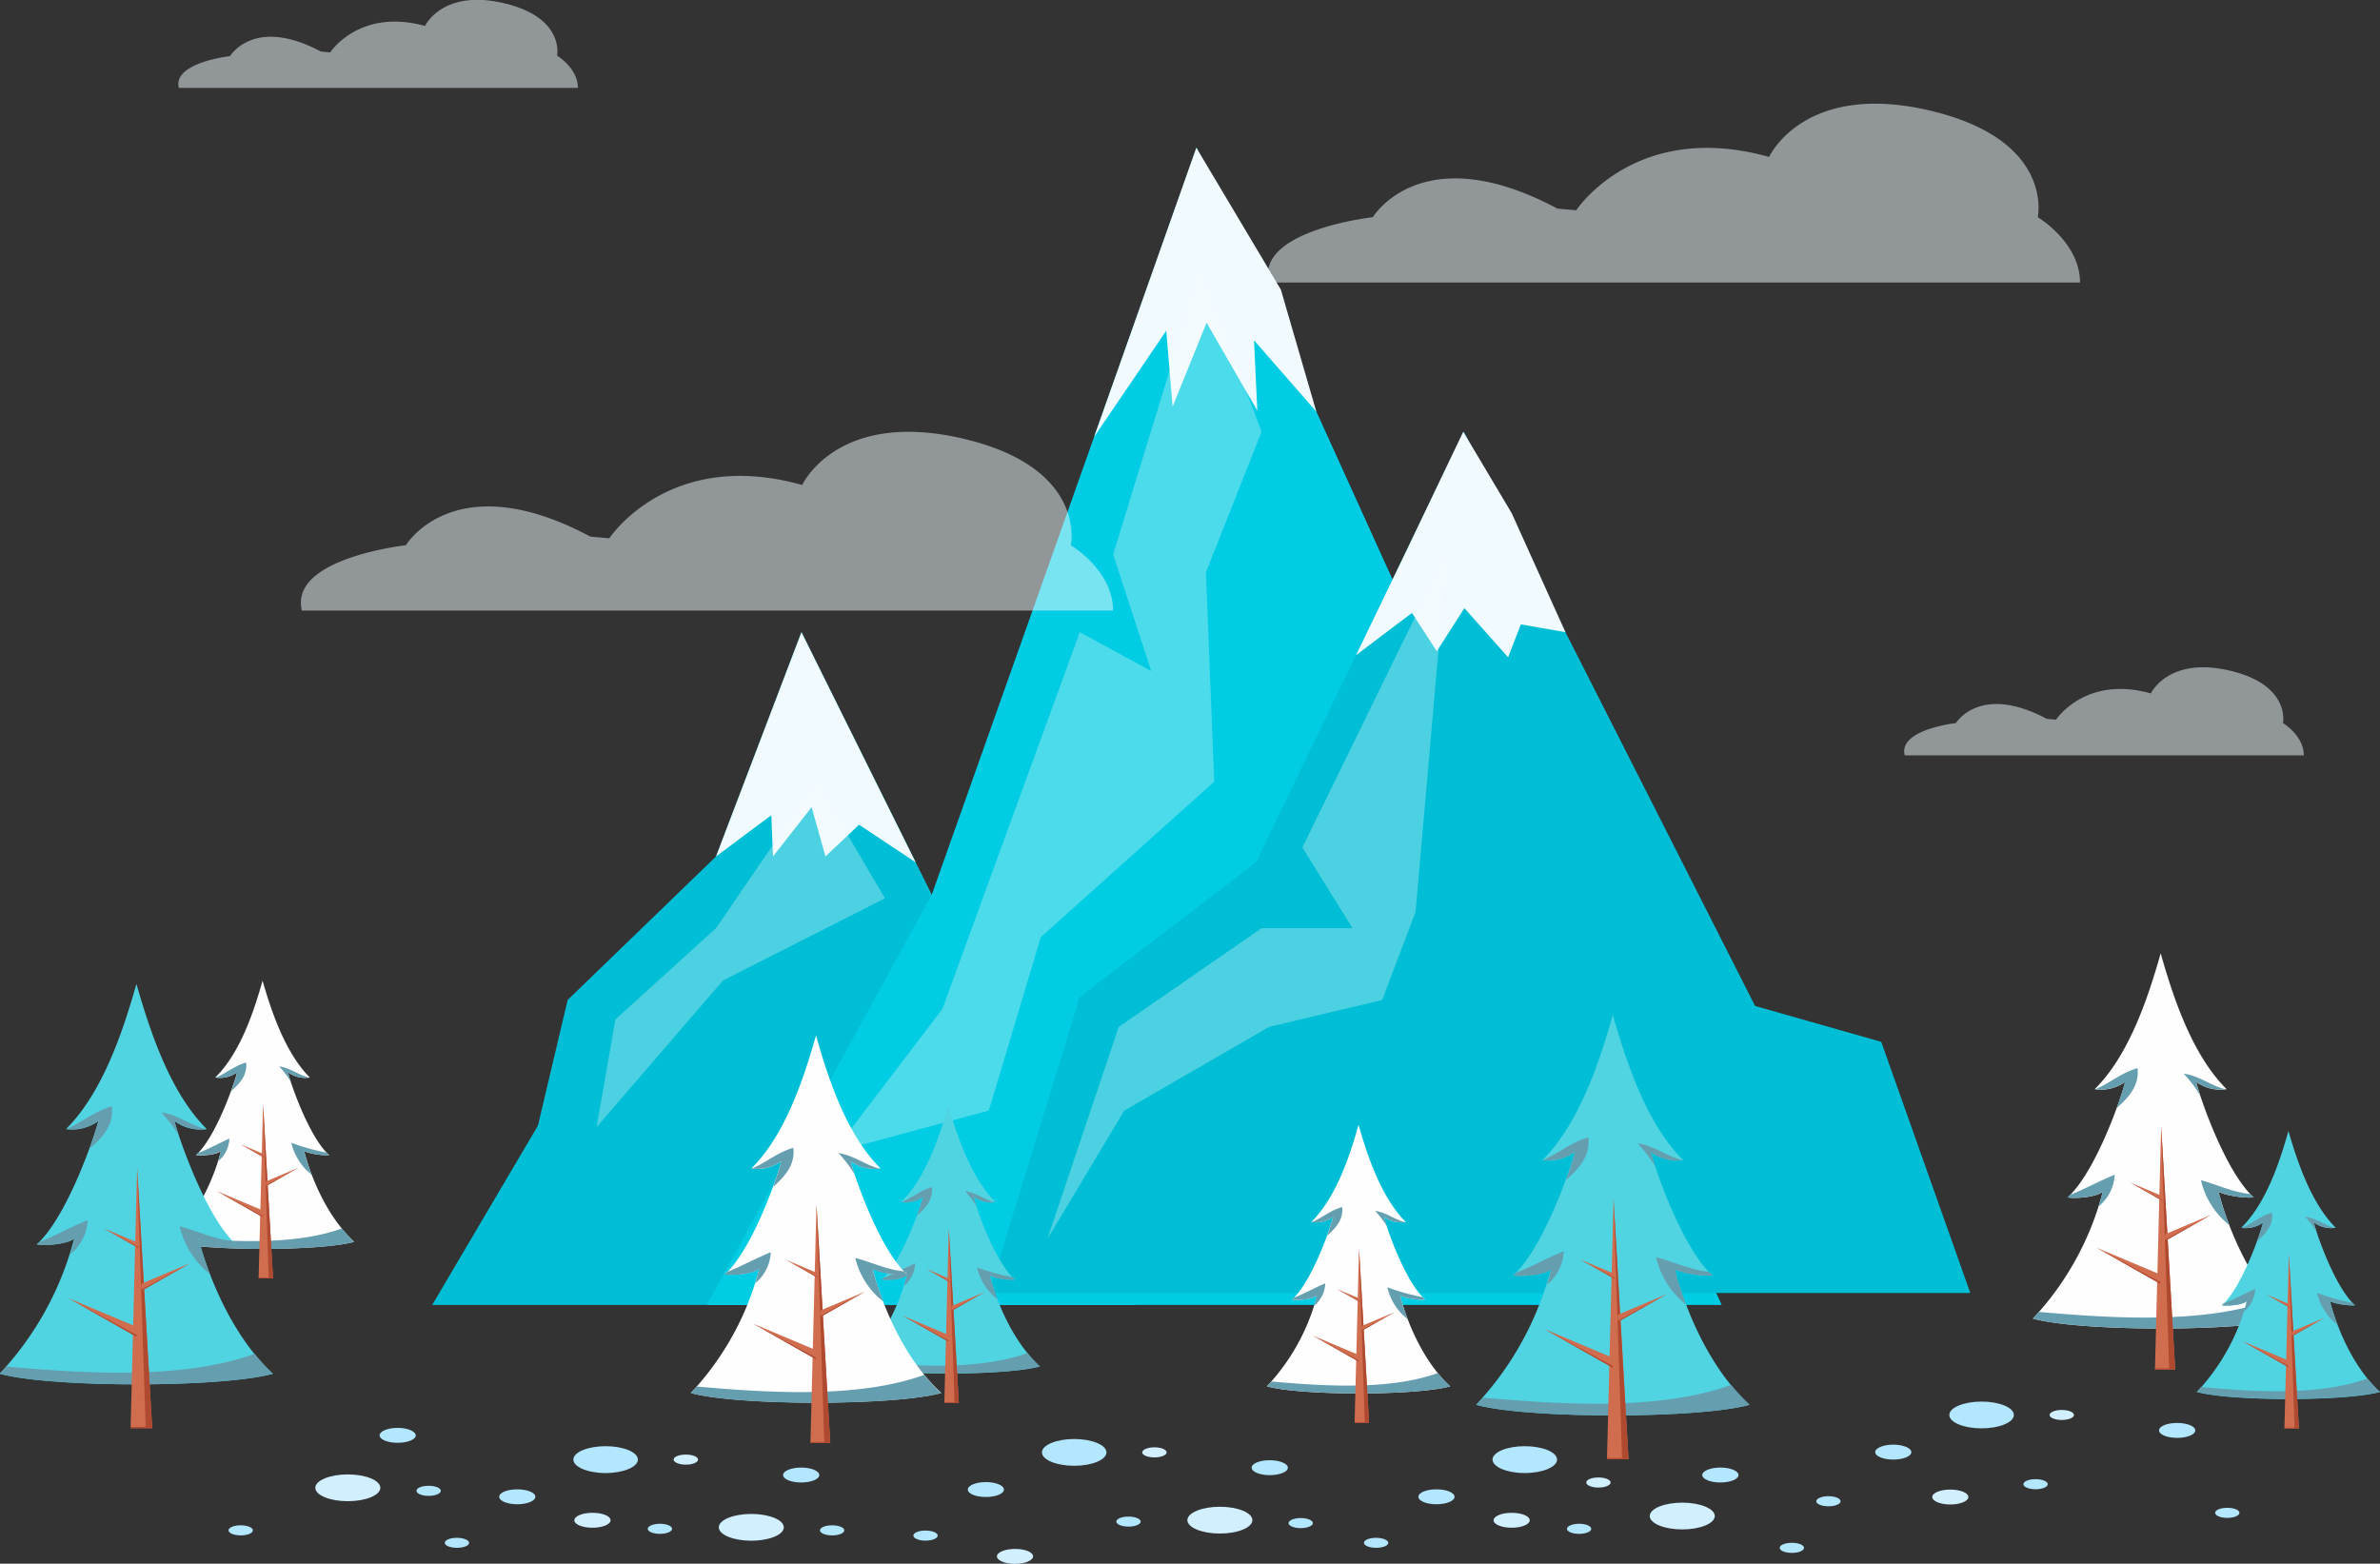 <svg xmlns="http://www.w3.org/2000/svg" viewBox="0 0 295.05 193.87"><rect x="0" y="0" width="295.05" height="193.87" fill="#333333" stroke="none"/><defs><style>.a{opacity:.5}.b{fill:#f0faff}.c{fill:#00bed5}.e{opacity:.3}.f{fill:#fff}.g{fill:#51d4e1}.h{fill:#659eaf}.i{fill:#d06d4e}.j{fill:#af4930}.k{fill:#fffeff}.l{fill:#b3e6ff}.m{fill:#d1efff}</style></defs><g class="a"><path class="b" d="M157.32 35.03h100.54c0-5-5.24-8.1-5.24-8.1s2.14-9.61-13.45-13.24-19.85 5.77-19.85 5.77c-16.56-4.65-23.91 6.61-23.91 6.61l-2.34-.21c-16.87-9-22.88 1.07-22.88 1.07s-13.52 1.49-13 7.42a3.16 3.16 0 0 0 .13.68z"/></g><g class="a"><path class="b" d="M236.14 93.65h49.46c0-2.47-2.58-4-2.58-4s1-4.73-6.61-6.51-9.77 2.83-9.77 2.83c-8.14-2.28-11.75 3.26-11.75 3.26l-1.16-.11c-8.29-4.41-11.25.53-11.25.53s-6.65.73-6.41 3.64a1.28 1.28 0 0 0 .07.36z"/></g><g class="a"><path class="b" d="M22.18 10.9h49.46c0-2.47-2.58-4-2.58-4s1-4.73-6.61-6.51-9.76 2.83-9.76 2.83C44.54.96 40.93 6.5 40.93 6.5l-1.16-.11c-8.29-4.43-11.25.57-11.25.57s-6.65.73-6.41 3.64a1.86 1.86 0 0 0 .07.3z"/></g><path class="c" d="M140.76 161.79l-41.4-83.41-10.59 27.8-18.4 17.8-3.68 15.57-13.11 22.24h87.18z"/><path fill="#00cce3" d="M148.35 18.31l-32.84 92.62-27.89 50.86h125.82L148.35 18.31z"/><path class="c" d="M181.47 53.53l-25.76 53.39-21.85 16.69-11.27 36.7h121.67l-11.04-31.14-15.64-4.45-36.11-71.19z"/><path class="b" d="M99.36 78.38l-10.59 27.8 6.85-5.11.21 5.11 4.79-6.11 1.71 6.11 4.17-3.93 7.02 4.67-4.65-9.37-9.51-19.17zm48.95-60.07l-5.37 15.2-7.3 20.65 8.94-13.15.79 9.4 4.21-10.4 6.29 10.9-.41-8.72 7.73 8.85-4.4-15.13-10.48-17.6zm33.09 35.22l-6.8 14.24-6.49 13.46 6.93-5.24 3.08 4.75 3.42-5.34 5.42 6.09 1.58-4.08 5.53.97-6.66-14.75-6.01-10.1z"/><g class="e"><path class="f" d="M101.19 96.91l-12.42 18.16-12.48 11.33-2.33 13.34 15.66-18.17 20.09-10.2-8.52-14.46z"/></g><g class="e"><path class="f" d="M148.81 33.51L138 68.73l4.71 14.46-8.85-4.81-17.03 46.71-13.56 17.8 19.32-5.2 6.44-21.5 21.5-19.28-1.03-25.95 6.9-17.43-7.59-20.02z"/></g><g class="e"><path class="f" d="M179.4 68.37l-17.94 36.7 6.21 10.01H156.4l-17.71 12.24-8.86 26.32 9.55-15.95 17.94-10.37 14.03-3.34 4.14-10.94 3.91-44.67z"/></g><path class="g" d="M207.64 157.39c1.6.81 5.38.92 4.52.62-3.8-3.6-7.17-13.66-7.49-15.17a5.45 5.45 0 0 0 4 1c-4.53-4.5-7-12-8.73-18-1.68 5.94-4.2 13.48-8.73 18a5.45 5.45 0 0 0 4-1c-.32 1.51-3.69 11.57-7.49 15.17-.85.3 3.31.35 4.52-.62a38.8 38.8 0 0 1-9.25 16.78c6.3 1.75 27.56 1.75 33.86 0-6.79-6.32-9.21-16.78-9.21-16.78z"/><path class="h" d="M205.2 144.62c-.28-.85-.47-1.48-.53-1.78a5.49 5.49 0 0 0 3.89 1c-1.87-.44-3.48-1.8-5.55-2.08a17.77 17.77 0 0 1 2.19 2.86zm3.85 17.16a36.23 36.23 0 0 1-1.41-4.39c1.6.81 5.38.92 4.52.62-.12-.11-.23-.22-.34-.34-2.3-.23-4.41-1.25-6.52-1.82a10.61 10.61 0 0 0 3.75 5.93zm-12.14-20.76c-2.09.56-3.71 2-5.6 2.79a5.49 5.49 0 0 0 3.94-1 33.38 33.38 0 0 1-1.12 3.47c1.57-1.32 3.05-2.93 2.78-5.26zm-8.93 16.77l-.22.22c-.85.3 3.31.35 4.52-.62a18.91 18.91 0 0 1-.53 1.92 5.65 5.65 0 0 0 2.11-4.18c-2.07.83-3.92 1.9-5.88 2.66zm-4.12 15.49c-.26.3-.52.59-.8.89 6.3 1.75 27.56 1.75 33.86 0a23.28 23.28 0 0 1-2.3-2.47c-8.83 3.18-20.76 2.47-30.76 1.58z"/><path class="i" d="M200.03 148.63l-.81 32.29h2.67l-1.86-32.29z"/><path class="j" d="M200.03 148.63l1.06 32.14h-1.87v.15h2.67l-1.86-32.29z"/><path class="i" d="M200.56 163v.89l6.07-3.44-6.07 2.55z"/><path class="j" d="M200.56 163.73v.16l6.07-3.44-6.07 3.28z"/><path class="i" d="M200.41 158.04l-4.51-1.89 4.26 2.41.25-.52z"/><path class="j" d="M200.2 158.47l-.04.09-4.26-2.41 4.3 2.32z"/><path class="i" d="M200.41 168.54l-8.94-3.76 8.45 4.79.49-1.03z"/><path class="j" d="M200 169.39l-.08.18-8.45-4.79 8.53 4.61z"/><path class="k" d="M275.04 147.76c1.5.76 5 .86 4.23.58-3.55-3.36-6.71-12.79-7-14.2a5.13 5.13 0 0 0 3.77.9c-4.25-4.21-6.6-11.28-8.18-16.84-1.58 5.56-3.93 12.63-8.18 16.84a5.13 5.13 0 0 0 3.77-.9c-.3 1.41-3.46 10.84-7 14.2-.81.28 3.09.33 4.23-.58a36.4 36.4 0 0 1-8.66 15.72c5.9 1.64 25.81 1.64 31.7 0-6.41-5.92-8.68-15.72-8.68-15.72z"/><path class="h" d="M272.75 135.8c-.26-.79-.43-1.38-.49-1.66a5.16 5.16 0 0 0 3.64.91c-1.74-.4-3.25-1.68-5.19-1.94a16.41 16.41 0 0 1 2.04 2.69zm3.61 16.08a35.51 35.51 0 0 1-1.32-4.12c1.5.76 5 .86 4.23.58-.1-.09-.21-.2-.31-.31-2.16-.21-4.13-1.17-6.11-1.71a10 10 0 0 0 3.51 5.56zm-11.37-19.45c-1.95.53-3.47 1.89-5.24 2.62a5.17 5.17 0 0 0 3.69-.91 31.13 31.13 0 0 1-1.05 3.25c1.47-1.29 2.86-2.78 2.6-4.96zm-8.36 15.71l-.2.2c-.81.28 3.09.33 4.23-.58 0 0-.14.67-.5 1.81a5.35 5.35 0 0 0 2-3.92c-1.96.79-3.69 1.77-5.53 2.49zm-3.88 14.51l-.75.83c5.9 1.64 25.81 1.64 31.7 0a23.43 23.43 0 0 1-2.15-2.31c-8.24 2.98-19.41 2.31-28.8 1.48z"/><path class="i" d="M267.92 139.56l-.77 30.24h2.51l-1.74-30.24z"/><path class="j" d="M267.92 139.56l.99 30.1h-1.75l-.01.14h2.51l-1.74-30.24z"/><path class="i" d="M268.41 153.02v.83l5.68-3.22-5.68 2.39z"/><path class="j" d="M268.41 153.7v.15l5.68-3.22-5.68 3.07z"/><path class="i" d="M268.27 148.38l-4.22-1.78 3.99 2.26.23-.48z"/><path class="j" d="M268.08 148.78l-.04.08-3.99-2.26 4.03 2.18z"/><path class="i" d="M268.27 158.21l-8.37-3.52 7.91 4.48.46-.96z"/><path class="j" d="M267.89 159l-.08.17-7.91-4.48 7.99 4.31z"/><path class="k" d="M37.71 142.71c1.07.54 3.61.61 3 .42-2.54-2.42-4.8-9.17-5-10.18a3.62 3.62 0 0 0 2.7.64c-3-3-4.73-8.07-5.86-12-1.13 4-2.82 9-5.86 12a3.62 3.62 0 0 0 2.7-.64c-.22 1-2.48 7.76-5 10.18-.58.19 2.22.23 3-.42a26.09 26.09 0 0 1-6.18 11.25c4.22 1.17 18.48 1.17 22.7 0-4.58-4.24-6.2-11.25-6.2-11.25z"/><path class="h" d="M36.07 134.14a11.46 11.46 0 0 1-.35-1.19 3.66 3.66 0 0 0 2.61.66c-1.25-.29-2.34-1.21-3.72-1.4a12.08 12.08 0 0 1 1.46 1.93zm2.58 11.52a24.68 24.68 0 0 1-.94-2.95c1.07.54 3.61.61 3 .42l-.23-.23a27.08 27.08 0 0 1-4.37-1.22 7.15 7.15 0 0 0 2.54 3.98zm-8.14-13.93c-1.4.38-2.49 1.35-3.75 1.87a3.66 3.66 0 0 0 2.64-.65 21.82 21.82 0 0 1-.75 2.33c1.05-.92 2.05-1.99 1.86-3.55zm-5.99 11.23l-.14.15c-.58.19 2.22.23 3-.42 0 0-.1.48-.35 1.29a3.83 3.83 0 0 0 1.41-2.81c-1.36.59-2.58 1.3-3.92 1.79zm-2.78 10.41l-.53.6c4.22 1.17 18.48 1.17 22.7 0a17.2 17.2 0 0 1-1.54-1.66c-5.9 2.13-13.9 1.65-20.63 1.06z"/><path class="i" d="M32.61 136.84l-.55 21.65h1.79l-1.24-21.65z"/><path class="j" d="M32.61 136.84l.71 21.55h-1.26v.1h1.79l-1.24-21.65z"/><path class="i" d="M32.96 146.48v.59l4.07-2.31-4.07 1.72z"/><path class="j" d="M32.96 146.96v.11l4.07-2.31-4.07 2.2z"/><path class="i" d="M32.86 143.15l-3.03-1.27 2.86 1.62.17-.35z"/><path class="j" d="M32.72 143.44l-.03.06-2.86-1.62 2.89 1.56z"/><path class="i" d="M32.86 150.19l-6-2.52 5.67 3.21.33-.69z"/><path class="j" d="M32.59 150.76l-.06.12-5.67-3.21 5.73 3.09z"/><path class="g" d="M24.61 153.54c1.6.8 5.38.92 4.52.62-3.79-3.6-7.16-13.66-7.49-15.17a5.45 5.45 0 0 0 4 1c-4.53-4.5-7-12-8.73-18-1.68 5.94-4.2 13.48-8.73 18a5.48 5.48 0 0 0 4-1c-.33 1.51-3.7 11.57-7.49 15.17-.86.3 3.3.35 4.51-.62a38.8 38.8 0 0 1-9.25 16.78c6.3 1.75 27.56 1.75 33.86 0-6.78-6.36-9.2-16.78-9.2-16.78z"/><path class="h" d="M22.17 140.76c-.28-.84-.47-1.47-.53-1.77a5.49 5.49 0 0 0 3.89 1c-1.86-.44-3.48-1.8-5.55-2.08a16.74 16.74 0 0 1 2.19 2.85zm3.85 17.2a36.88 36.88 0 0 1-1.41-4.39c1.6.8 5.38.92 4.52.62l-.34-.34c-2.3-.23-4.41-1.25-6.52-1.82a10.61 10.61 0 0 0 3.75 5.93zm-12.16-20.79c-2.09.56-3.71 2-5.6 2.79a5.5 5.5 0 0 0 3.95-1c-.11.47-.51 1.78-1.13 3.47 1.59-1.34 3.07-2.93 2.78-5.26zm-8.91 16.79l-.21.22c-.86.3 3.3.35 4.51-.62a18.91 18.91 0 0 1-.53 1.92 5.65 5.65 0 0 0 2.14-4.2c-2.1.84-3.94 1.89-5.91 2.68zM.8 169.43c-.26.3-.52.59-.8.89 6.3 1.75 27.56 1.75 33.86 0a24.37 24.37 0 0 1-2.3-2.47c-8.8 3.18-20.7 2.47-30.76 1.58z"/><path class="i" d="M17 144.78l-.81 32.29h2.68L17 144.78z"/><path class="j" d="M17 144.78l1.06 32.14h-1.87v.15h2.68L17 144.78z"/><path class="i" d="M17.53 159.15v.89l6.07-3.44-6.07 2.55z"/><path class="j" d="M17.53 159.88v.16l6.07-3.44-6.07 3.28z"/><path class="i" d="M17.38 154.19l-4.51-1.89 4.26 2.41.25-.52z"/><path class="j" d="M17.17 154.62l-.04.09-4.26-2.41 4.3 2.32z"/><path class="i" d="M17.38 164.69l-8.94-3.76 8.45 4.79.49-1.03z"/><path class="j" d="M16.98 165.54l-.09.18-8.45-4.79 8.54 4.61z"/><path class="g" d="M122.72 158.16c1.07.54 3.6.61 3 .41-2.54-2.41-4.81-9.15-5-10.17a3.62 3.62 0 0 0 2.7.64c-3-3-4.73-8.06-5.86-12-1.13 4-2.81 9-5.85 12a3.64 3.64 0 0 0 2.7-.64c-.22 1-2.48 7.76-5 10.17-.58.2 2.21.24 3-.41a26 26 0 0 1-6.2 11.25c4.22 1.17 18.48 1.17 22.7 0-4.57-4.24-6.19-11.25-6.19-11.25z"/><path class="h" d="M121.08 149.59a11.46 11.46 0 0 1-.35-1.19 3.66 3.66 0 0 0 2.61.66c-1.25-.29-2.33-1.21-3.72-1.39a11.56 11.56 0 0 1 1.46 1.92zm2.58 11.51a24.93 24.93 0 0 1-.94-2.94c1.07.54 3.6.61 3 .41l-.23-.23a27.06 27.06 0 0 1-4.37-1.21 7.13 7.13 0 0 0 2.54 3.97zm-8.13-13.92c-1.4.38-2.49 1.35-3.76 1.87a3.7 3.7 0 0 0 2.65-.65 22.79 22.79 0 0 1-.76 2.33c1.05-.92 2.05-1.99 1.87-3.55zm-5.99 11.25l-.14.14c-.58.2 2.21.24 3-.41a11.86 11.86 0 0 1-.35 1.29 3.83 3.83 0 0 0 1.41-2.81c-1.37.57-2.6 1.32-3.92 1.79zm-2.78 10.38q-.25.3-.54.6c4.22 1.17 18.48 1.17 22.7 0a16 16 0 0 1-1.54-1.66c-5.9 2.13-13.9 1.66-20.62 1.06z"/><path class="i" d="M117.62 152.29l-.55 21.64h1.8l-1.25-21.64z"/><path class="j" d="M117.62 152.29l.71 21.55h-1.25l-.01.09h1.8l-1.25-21.64z"/><path class="i" d="M117.97 161.92v.6l4.07-2.31-4.07 1.71z"/><path class="j" d="M117.97 162.41v.11l4.07-2.31-4.07 2.2z"/><path class="i" d="M117.87 158.6l-3.02-1.27 2.85 1.61.17-.34z"/><path class="j" d="M117.73 158.88l-.03.06-2.85-1.61 2.88 1.55z"/><path class="i" d="M117.87 165.63l-5.99-2.52 5.66 3.21.33-.69z"/><path class="j" d="M117.6 166.2l-.06.12-5.66-3.21 5.72 3.09z"/><path class="g" d="M288.86 161.33c1.08.54 3.61.61 3 .42-2.54-2.41-4.8-9.16-5-10.17a3.67 3.67 0 0 0 2.7.64c-3-3-4.73-8.07-5.86-12-1.13 4-2.81 9-5.85 12a3.67 3.67 0 0 0 2.7-.64c-.22 1-2.48 7.76-5 10.17-.58.19 2.21.23 3-.42a26.08 26.08 0 0 1-6.2 11.25c4.22 1.17 18.47 1.17 22.69 0-4.56-4.24-6.18-11.25-6.18-11.25z"/><path class="h" d="M287.21 152.77c-.18-.57-.31-1-.35-1.19a3.7 3.7 0 0 0 2.61.65c-1.25-.29-2.33-1.2-3.72-1.39a11.12 11.12 0 0 1 1.46 1.93zm2.59 11.51a26.18 26.18 0 0 1-.95-2.95c1.08.54 3.61.61 3 .42l-.23-.23a27.08 27.08 0 0 1-4.37-1.22 7.17 7.17 0 0 0 2.55 3.98zm-8.14-13.93c-1.4.38-2.49 1.35-3.75 1.88a3.71 3.71 0 0 0 2.64-.65c-.07.31-.34 1.19-.75 2.32 1.06-.94 2.06-1.94 1.86-3.55zm-5.99 11.25l-.14.15c-.58.19 2.21.23 3-.42 0 0-.1.48-.36 1.29a3.8 3.8 0 0 0 1.41-2.81c-1.35.57-2.59 1.28-3.91 1.79zm-2.81 10.36l-.53.6c4.22 1.17 18.47 1.17 22.69 0a17 17 0 0 1-1.54-1.65c-5.87 2.15-13.87 1.67-20.62 1.05z"/><path class="i" d="M283.75 155.46l-.55 21.64h1.8l-1.25-21.64z"/><path class="j" d="M283.75 155.46l.71 21.55h-1.25l-.01.09h1.8l-1.25-21.64z"/><path class="i" d="M284.1 165.09v.6l4.07-2.31-4.07 1.71z"/><path class="j" d="M284.1 165.58v.11l4.07-2.31-4.07 2.2z"/><path class="i" d="M284 161.77l-3.02-1.27 2.86 1.62.16-.35z"/><path class="j" d="M283.86 162.06l-.02.06-2.86-1.62 2.88 1.56z"/><path class="i" d="M284 168.81l-5.99-2.52 5.67 3.21.32-.69z"/><path class="j" d="M283.73 169.38l-.05.12-5.67-3.21 5.72 3.09z"/><path class="k" d="M108.19 157.32c1.47.75 4.94.85 4.15.58-3.48-3.3-6.57-12.53-6.87-13.92a5 5 0 0 0 3.69.88c-4.16-4.12-6.46-11-8-16.49-1.54 5.45-3.85 12.37-8 16.49a5 5 0 0 0 3.7-.9c-.3 1.39-3.4 10.62-6.87 13.92-.79.27 3 .31 4.14-.58a35.56 35.56 0 0 1-8.48 15.4c5.77 1.6 25.27 1.6 31.05 0-6.28-5.74-8.51-15.38-8.51-15.38z"/><path class="h" d="M105.96 145.61c-.26-.77-.43-1.36-.49-1.63a5 5 0 0 0 3.57.9c-1.71-.4-3.19-1.65-5.09-1.91a15.85 15.85 0 0 1 2.01 2.64zm3.53 15.75a34.25 34.25 0 0 1-1.3-4c1.47.75 4.94.85 4.15.58l-.31-.32c-2.11-.2-4-1.14-6-1.66a9.71 9.71 0 0 0 3.46 5.4zm-11.14-19.05c-1.91.52-3.4 1.85-5.13 2.56a5 5 0 0 0 3.64-.91c-.1.44-.47 1.64-1 3.19 1.38-1.25 2.75-2.7 2.49-4.84zm-8.19 15.39l-.19.2c-.79.27 3 .31 4.14-.58 0 0-.13.66-.48 1.77a5.23 5.23 0 0 0 1.92-3.84c-1.89.78-3.58 1.71-5.39 2.45zm-3.8 14.2c-.24.27-.48.55-.73.82 5.77 1.6 25.27 1.6 31.05 0a23.63 23.63 0 0 1-2.11-2.26c-8.07 2.91-19.02 2.26-28.21 1.44z"/><path class="i" d="M101.22 149.3l-.75 29.61h2.46l-1.71-29.61z"/><path class="j" d="M101.22 149.3l.97 29.48h-1.71l-.01.13h2.46l-1.71-29.61z"/><path class="i" d="M101.7 162.48v.81l5.57-3.16-5.57 2.35z"/><path class="j" d="M101.7 163.14v.15l5.57-3.16-5.57 3.01z"/><path class="i" d="M101.56 157.93l-4.13-1.74 3.91 2.21.22-.47z"/><path class="j" d="M101.38 158.32l-.04.08-3.91-2.21 3.95 2.13z"/><path class="i" d="M101.56 167.56l-8.2-3.45 7.75 4.39.45-.94z"/><path class="j" d="M101.19 168.34l-.08.16-7.75-4.39 7.83 4.23z"/><g class="a"><path class="b" d="M37.42 75.7h100.57c0-5-5.24-8.1-5.24-8.1s2.11-9.64-13.45-13.24-19.85 5.77-19.85 5.77c-16.56-4.65-23.91 6.61-23.91 6.61l-2.35-.21c-16.86-9-22.87 1.07-22.87 1.07s-13.52 1.49-13 7.42a3.16 3.16 0 0 0 .1.68z"/></g><path class="k" d="M173.58 160.63c1.08.54 3.61.61 3 .41-2.54-2.41-4.8-9.16-5-10.17a3.67 3.67 0 0 0 2.7.64c-3-3-4.73-8.07-5.86-12.05-1.12 4-2.81 9-5.85 12.05a3.67 3.67 0 0 0 2.7-.64c-.22 1-2.48 7.76-5 10.17-.57.2 2.22.24 3-.41a26 26 0 0 1-6.21 11.25c4.23 1.17 18.48 1.17 22.71 0-4.56-4.24-6.19-11.25-6.19-11.25z"/><path class="h" d="M171.95 152.06c-.19-.57-.32-1-.36-1.19a3.74 3.74 0 0 0 2.61.66c-1.25-.29-2.33-1.21-3.72-1.4a12.13 12.13 0 0 1 1.47 1.93zm2.58 11.51a25.72 25.72 0 0 1-.95-2.94c1.08.54 3.61.61 3 .41l-.22-.22a27.84 27.84 0 0 1-4.37-1.22 7 7 0 0 0 2.54 3.97zm-8.14-13.92c-1.4.38-2.49 1.35-3.76 1.87a3.7 3.7 0 0 0 2.65-.65 22.79 22.79 0 0 1-.76 2.33c1.05-.92 2.05-1.99 1.87-3.55zm-5.99 11.25l-.15.14c-.57.2 2.22.24 3-.41 0 0-.1.48-.36 1.29a3.83 3.83 0 0 0 1.41-2.81c-1.35.57-2.58 1.27-3.9 1.79zm-2.78 10.38c-.18.2-.35.4-.54.6 4.23 1.17 18.48 1.17 22.71 0a15 15 0 0 1-1.54-1.65c-5.91 2.13-13.91 1.65-20.63 1.05z"/><path class="i" d="M168.48 154.76l-.55 21.65h1.8l-1.25-21.65z"/><path class="j" d="M168.48 154.76l.71 21.55h-1.25l-.01.1h1.8l-1.25-21.65z"/><path class="i" d="M168.83 164.39v.6l4.07-2.31-4.07 1.71z"/><path class="j" d="M168.83 164.88v.11l4.07-2.31-4.07 2.2z"/><path class="i" d="M168.73 161.07l-3.02-1.27 2.86 1.62.16-.35z"/><path class="j" d="M168.6 161.36l-.03.06-2.86-1.62 2.89 1.56z"/><path class="i" d="M168.73 168.11l-5.99-2.52 5.67 3.21.32-.69z"/><path class="j" d="M168.46 168.68l-.05.12-5.67-3.21 5.72 3.09z"/><path class="l" d="M137.17 180.07c0 .92-1.8 1.66-4 1.66s-4-.74-4-1.66 1.81-1.66 4-1.66 4 .74 4 1.66zm-12.71 4.61c0 .51-1 .92-2.24.92s-2.24-.41-2.24-.92 1-.93 2.24-.93 2.24.42 2.24.93z"/><path class="m" d="M128.07 192.96c0 .51-1 .93-2.24.93s-2.24-.42-2.24-.93 1-.92 2.24-.92 2.24.39 2.24.92z"/><path class="l" d="M159.66 181.96c0 .52-1 .93-2.25.93s-2.24-.41-2.24-.93 1-.92 2.24-.92 2.25.43 2.25.92zm-43.41 8.42c0 .35-.67.63-1.51.63s-1.51-.28-1.51-.63.68-.62 1.51-.62 1.51.28 1.51.62z"/><path class="m" d="M144.63 180.07c0 .34-.68.62-1.52.62s-1.51-.28-1.51-.62.68-.63 1.51-.63 1.52.28 1.52.63z"/><path class="l" d="M141.41 188.65c0 .35-.68.62-1.51.62s-1.51-.27-1.51-.62.67-.62 1.51-.62 1.51.28 1.51.62zm21.35.19c0 .34-.68.62-1.51.62s-1.51-.28-1.51-.62.68-.63 1.51-.63 1.51.28 1.51.63z"/><ellipse class="m" cx="151.23" cy="188.47" rx="4.03" ry="1.66"/><path class="l" d="M79.08 180.96c0 .92-1.8 1.67-4 1.67s-4-.75-4-1.67 1.81-1.66 4-1.66 4 .74 4 1.66zm-12.71 4.61c0 .52-1 .93-2.24.93s-2.24-.41-2.24-.93 1-.92 2.24-.92 2.24.41 2.24.92z"/><path class="m" d="M75.69 188.49c0 .51-1 .92-2.24.92s-2.25-.41-2.25-.92 1-.93 2.25-.93 2.24.4 2.24.93z"/><path class="l" d="M101.57 182.88c0 .51-1 .92-2.25.92s-2.24-.41-2.24-.92 1-.93 2.24-.93 2.25.42 2.25.93zm-43.41 8.4c0 .35-.67.62-1.51.62s-1.51-.27-1.51-.62.68-.62 1.51-.62 1.51.3 1.51.62z"/><path class="m" d="M86.54 180.96c0 .35-.68.63-1.51.63s-1.52-.28-1.52-.63.68-.62 1.52-.62 1.51.28 1.51.62z"/><path class="l" d="M83.32 189.55c0 .34-.68.62-1.51.62s-1.51-.28-1.51-.62.67-.63 1.51-.63 1.51.28 1.51.63zm21.35.18c0 .35-.68.63-1.51.63s-1.51-.28-1.51-.63.68-.62 1.51-.62 1.51.28 1.51.62z"/><ellipse class="m" cx="93.14" cy="189.36" rx="4.03" ry="1.66"/><path class="l" d="M51.54 177.96c0 .51-1 .92-2.24.92s-2.24-.41-2.24-.92 1-.93 2.24-.93 2.24.44 2.24.93zm3.11 6.87c0 .35-.68.63-1.51.63s-1.51-.28-1.51-.63.67-.62 1.51-.62 1.51.28 1.51.62z"/><ellipse class="m" cx="43.12" cy="184.46" rx="4.03" ry="1.66"/><path class="l" d="M193.03 180.96c0 .92-1.8 1.67-4 1.67s-4-.75-4-1.67 1.81-1.66 4-1.66 4 .74 4 1.66zm-12.71 4.61c0 .52-1 .93-2.24.93s-2.24-.41-2.24-.93 1-.92 2.24-.92 2.24.41 2.24.92z"/><path class="m" d="M189.64 188.49c0 .51-1 .92-2.24.92s-2.24-.41-2.24-.92 1-.93 2.24-.93 2.24.4 2.24.93z"/><path class="l" d="M215.52 182.88c0 .51-1 .92-2.24.92s-2.25-.41-2.25-.92 1-.93 2.25-.93 2.24.42 2.24.93zm-43.41 8.4c0 .35-.67.62-1.51.62s-1.51-.27-1.51-.62.68-.62 1.51-.62 1.51.3 1.51.62z"/><path class="m" d="M199.67 183.8c0 .35-.68.63-1.51.63s-1.51-.28-1.51-.63.67-.62 1.51-.62 1.51.28 1.51.62z"/><path class="l" d="M197.27 189.55c0 .34-.68.62-1.51.62s-1.51-.28-1.51-.62.68-.63 1.51-.63 1.51.28 1.51.63zm26.38 2.35c0 .35-.68.63-1.51.63s-1.51-.28-1.51-.63.68-.62 1.51-.62 1.51.28 1.51.62z"/><ellipse class="m" cx="208.55" cy="187.96" rx="4.03" ry="1.66"/><path class="l" d="M249.66 175.43c0 .92-1.8 1.66-4 1.66s-4-.74-4-1.66 1.81-1.66 4-1.66 4 .74 4 1.66zm-12.71 4.61c0 .51-1 .92-2.24.92s-2.24-.41-2.24-.92 1-.93 2.24-.93 2.24.42 2.24.93z"/><path class="m" d="M244.02 185.6c0 .51-1 .93-2.24.93s-2.24-.42-2.24-.93 1-.92 2.24-.92 2.24.41 2.24.92z"/><path class="l" d="M272.15 177.34c0 .52-1 .93-2.25.93s-2.24-.41-2.24-.93 1-.92 2.24-.92 2.25.41 2.25.92zm-43.97 8.79c0 .34-.67.62-1.51.62s-1.51-.28-1.51-.62.68-.63 1.51-.63 1.51.28 1.51.63z"/><path class="m" d="M257.11 175.43c0 .34-.67.62-1.51.62s-1.51-.28-1.51-.62.68-.62 1.51-.62 1.51.27 1.51.62z"/><path class="l" d="M253.86 184.01c0 .35-.68.63-1.51.63s-1.51-.28-1.51-.63.67-.62 1.51-.62 1.51.28 1.51.62zm23.77 3.55c0 .35-.67.63-1.51.63s-1.51-.28-1.51-.63.68-.62 1.51-.62 1.51.28 1.51.62zm-246.28 2.17c0 .35-.68.63-1.51.63s-1.51-.28-1.51-.63.67-.62 1.51-.62 1.51.28 1.51.62z"/><ellipse cx="262.38" cy="188.03" rx="4.03" ry="1.66" fill="none"/></svg>
